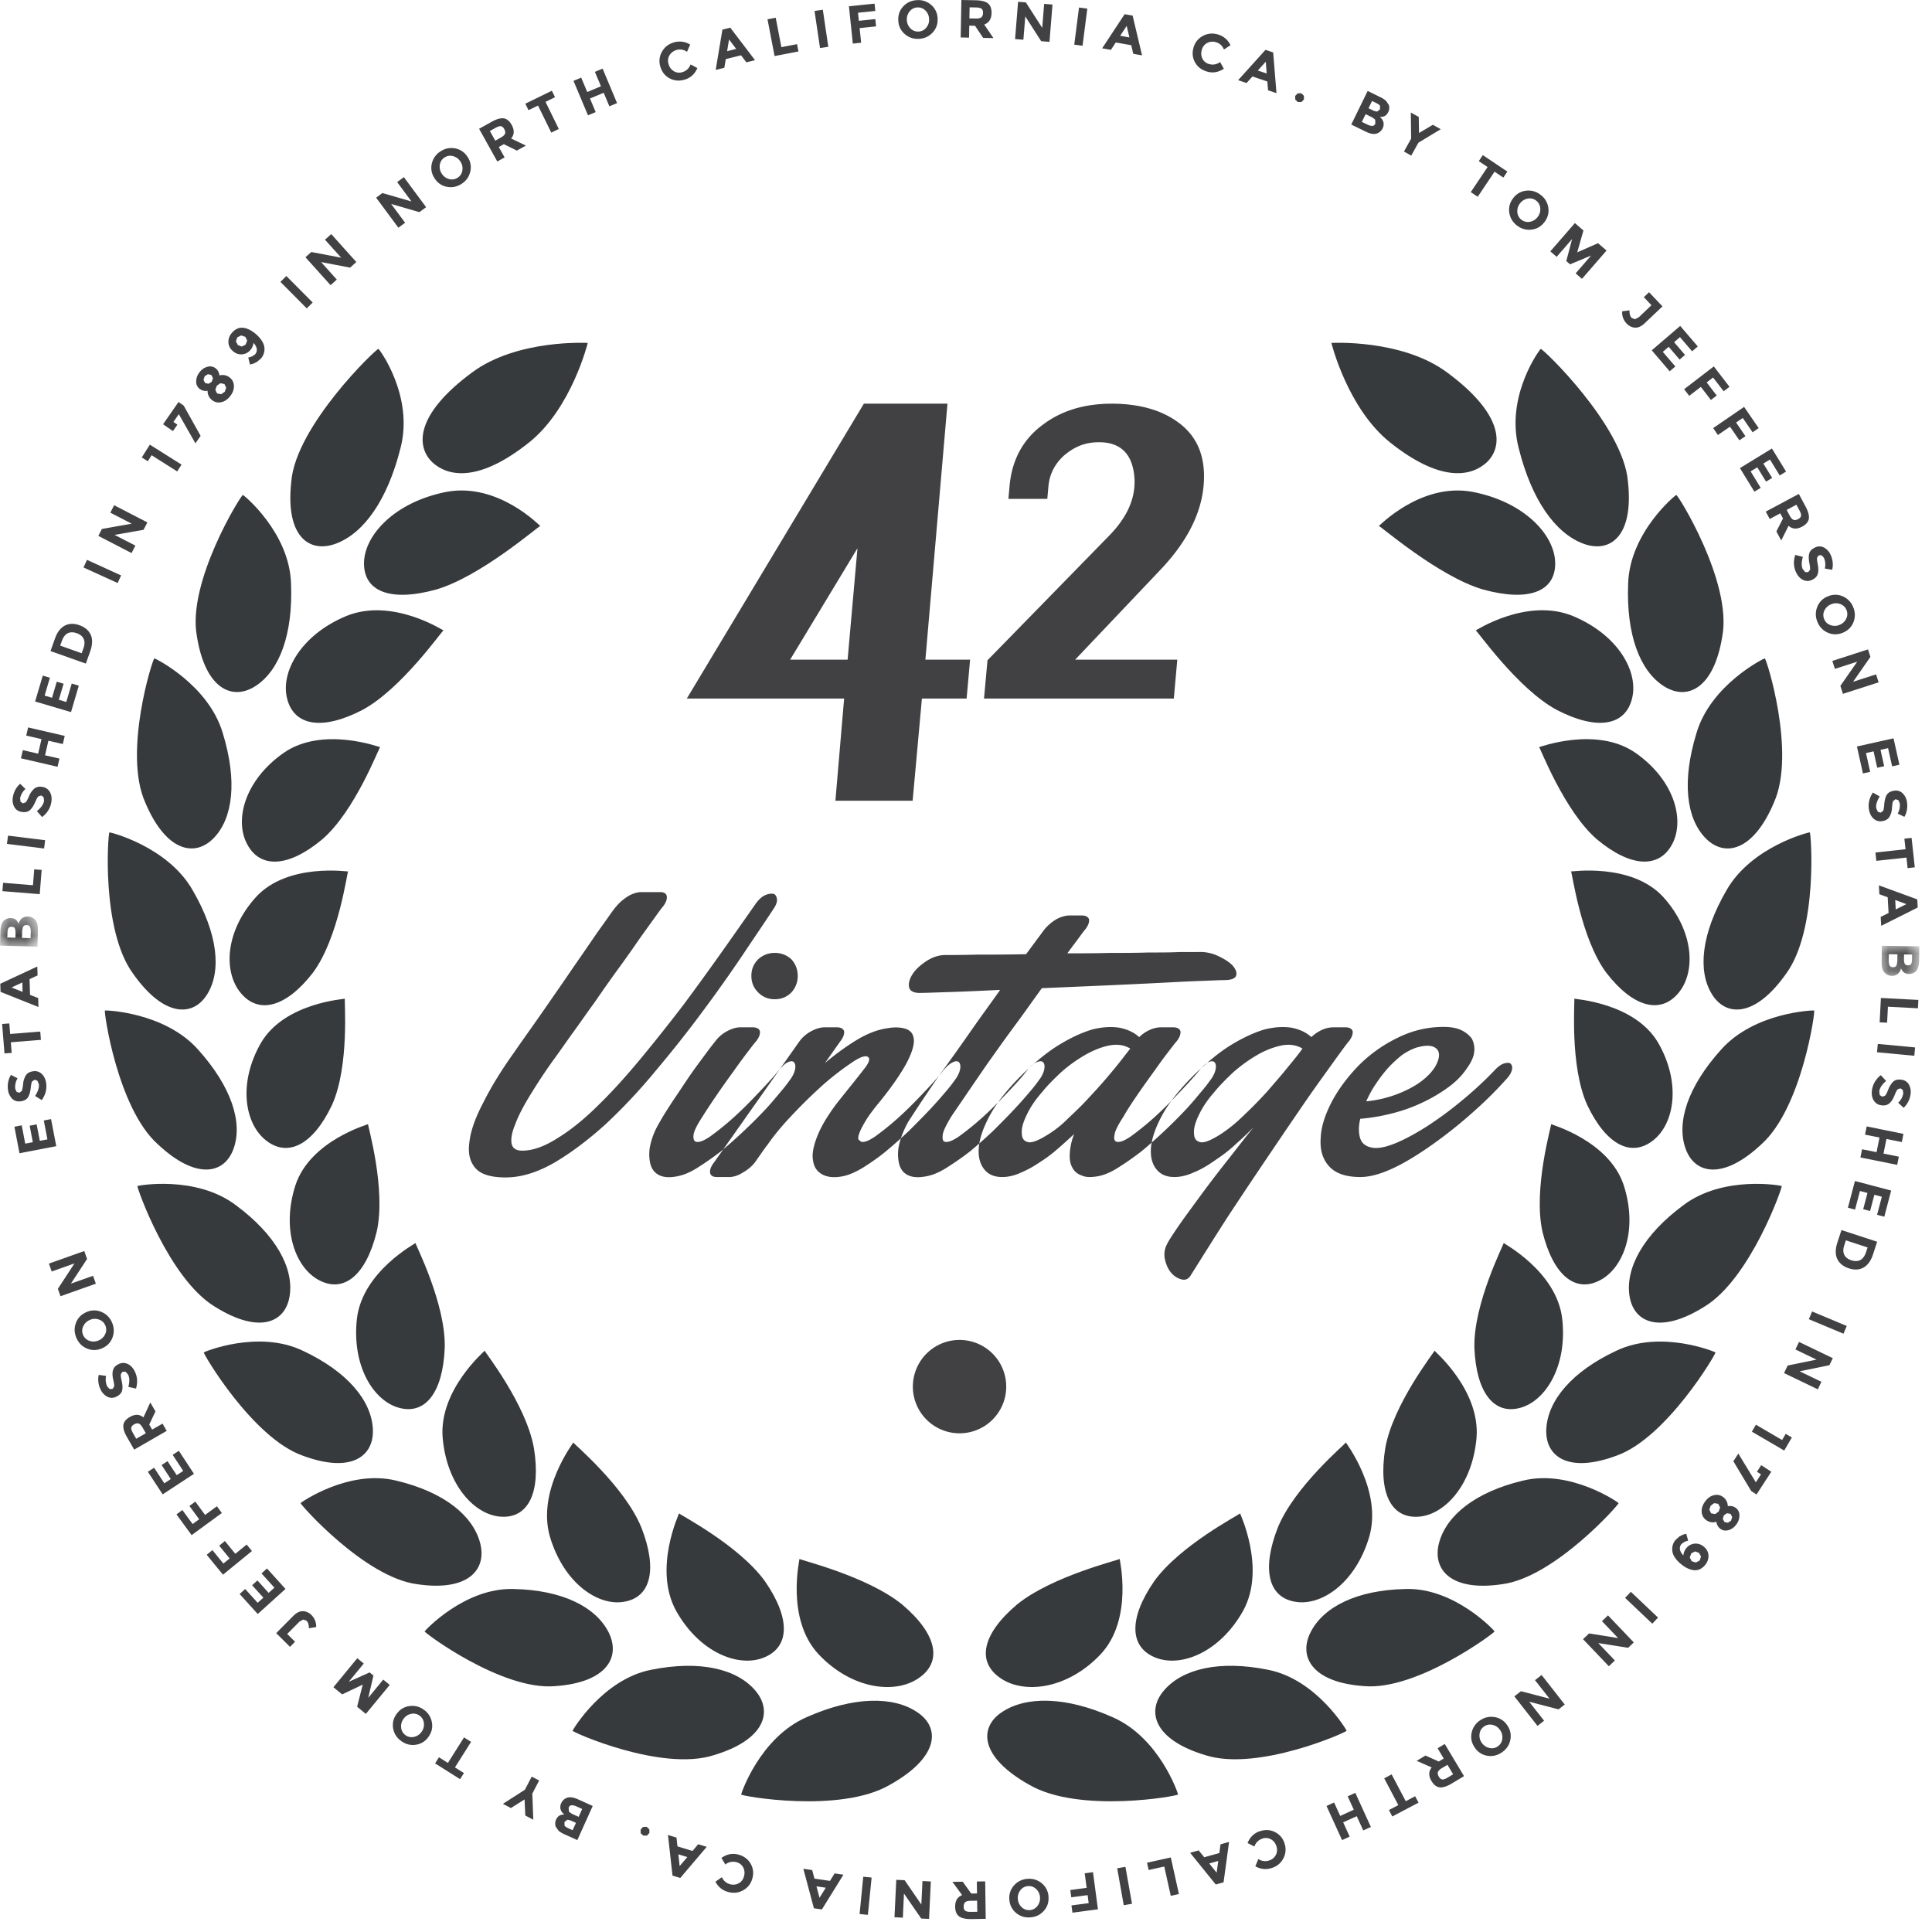 <svg xmlns="http://www.w3.org/2000/svg" xmlns:xlink="http://www.w3.org/1999/xlink" viewBox="0 0 111 111"><defs><path id="a" d="M0 .4h2.18v1.735H0z"/><path id="c" d="M.106.081h2.166v1.727H.106z"/></defs><g fill="none" fill-rule="evenodd"><path fill="#373A3C" d="M16.721 33.521c-.093-2.942-2.733-5.093-2.764-5.083-.082-.052-3.23 5.018-2.645 8.114.486 3.053 2.05 3.726 3.377 2.858 1.36-.885 2.15-2.947 2.032-5.889m-3.925 8.588c-.829-2.788-3.905-4.299-3.926-4.283-.083-.04-1.814 5.407-.527 8.277 1.193 2.833 2.852 3.162 3.932 2.052 1.106-1.14 1.374-3.27.521-6.046m10.216-16.37c.778-2.993-1.229-5.697-1.268-5.692-.086-.063-4.759 4.417-5.009 7.63-.349 3.147 1.031 4.137 2.58 3.552 1.598-.608 2.947-2.504 3.697-5.49m2.54 51.708c.072-2.548-1.71-5.992-1.68-6.03.023.012-3.04 1.624-3.365 4.335-.308 2.724.953 4.737 2.42 5.132 1.494.41 2.518-.856 2.624-3.437m-7.184-3.877c1.398.714 2.657-.3 3.271-2.782.566-2.46-.527-6.173-.492-6.202.02.015-3.317.936-4.169 3.501-.834 2.58.017 4.796 1.39 5.483m-6.658 4.131c-.074.014 2.785 4.902 5.672 5.927 2.813 1.051 4.13.037 4.04-1.542-.087-1.613-1.448-3.275-4.025-4.483-2.572-1.227-5.685.072-5.687.098m5.562 8.656c-.067.03 3.67 4.266 6.686 4.66 2.95.442 4.03-.84 3.628-2.369-.416-1.574-2.068-2.925-4.814-3.58-2.736-.674-5.5 1.264-5.5 1.29M30.675 83.2c-.442-2.527-2.85-5.557-2.829-5.598.024.006-2.633 2.238-2.415 4.991.233 2.748 1.863 4.473 3.375 4.547 1.54.086 2.283-1.374 1.87-3.94M30.41 25.41c2.438-1.957 3.358-5.707 3.358-5.707s-4.038-.235-6.639 1.69c-3.295 2.432-3.215 4.255-2.312 5.144.968.918 2.78 1.124 5.593-1.127m2.487 74.026c-.059.064 5.108 2.37 8.108 1.406 2.946-.88 3.425-2.513 2.383-3.723-1.064-1.239-3.179-1.747-5.974-1.185-2.793.544-4.525 3.48-4.517 3.502m-8.5-5.707c-.063.044 4.44 3.414 7.494 3.145 2.996-.206 3.79-1.692 3.068-3.108-.74-1.444-2.646-2.415-5.455-2.473-2.814-.083-5.112 2.411-5.108 2.436m18.186 9.37c-.057.08 5.67 1.116 8.538-.552 2.82-1.573 2.934-3.273 1.58-4.175-1.382-.932-3.663-.913-6.357.286-2.698 1.174-3.774 4.422-3.76 4.44M11.066 51.142c-1.434-2.517-4.758-3.34-4.777-3.319-.082-.03-.502 5.595 1.361 8.124 1.772 2.511 3.447 2.485 4.254 1.178.83-1.332.622-3.47-.838-5.983M36.853 87.77c-.967-2.382-3.93-4.849-3.917-4.894.027 0-2.112 2.758-1.34 5.417.792 2.653 2.746 3.993 4.25 3.735 1.535-.246 1.951-1.834 1.007-4.258m-11.8-53.898c2.558-.74 5.91-3.665 5.99-3.652 0 .027-2.404-2.518-5.392-1.96-2.977.58-4.722 2.49-4.738 4.087-.015 1.627 1.5 2.252 4.14 1.525M7.898 68.141c-.074 0 1.8 5.34 4.453 6.936 2.572 1.608 4.072.9 4.295-.65.228-1.582-.789-3.48-3.107-5.194-2.304-1.73-5.632-1.117-5.64-1.093m-1.87-10.083c-.079-.017.703 5.57 3.016 7.664 2.232 2.105 3.854 1.731 4.374.277.535-1.494-.104-3.546-2.042-5.7-1.93-2.162-5.339-2.264-5.348-2.24M52.773 96.42c1.394-.942 1.07-2.536-.946-4.24-2.03-1.644-5.897-2.558-5.895-2.615.024-.013-.805 3.425 1.086 5.465 1.905 2.031 4.4 2.32 5.755 1.39M14.994 59.916c-1.336 2.322-.93 4.654.291 5.606 1.246.984 2.69.268 3.78-2.017 1.038-2.262.7-6.103.75-6.127.017.022-3.468.22-4.82 2.538m-1.15-2.85c1.021 1.215 2.591.816 4.131-1.178 1.482-1.984 1.97-5.805 2.024-5.82.016.022-3.462-.517-5.285 1.461-1.809 1.993-1.884 4.346-.87 5.536m6.98-16.278c2.25-1.208 4.585-4.574 4.656-4.566.005.018-2.947-1.915-5.592-.826-2.634 1.101-3.787 3.246-3.39 4.756.397 1.55 2.011 1.838 4.326.636m1.017 2.14c.01.022-3.288-1.238-5.544.328-2.248 1.575-2.84 3.87-2.099 5.244.742 1.41 2.366 1.351 4.316-.277 1.892-1.627 3.263-5.292 3.327-5.296M43.95 90.85c-1.496-2.086-4.946-3.85-4.936-3.903.02-.004-1.503 3.17-.173 5.593 1.35 2.418 3.598 3.28 5.048 2.692 1.484-.598 1.547-2.235.061-4.382M95.573 39.41c1.329.868 2.89.195 3.379-2.857.583-3.097-2.565-8.166-2.644-8.115-.032-.01-2.671 2.14-2.765 5.083-.118 2.943.67 5.004 2.03 5.889m2.416 8.745c1.08 1.11 2.738.78 3.932-2.052 1.282-2.87-.448-8.318-.53-8.277-.02-.016-3.093 1.495-3.92 4.283-.852 2.776-.59 4.906.518 6.046m-7.04-16.926c1.548.585 2.928-.405 2.582-3.552-.251-3.212-4.928-7.693-5.011-7.63-.038-.005-2.047 2.699-1.268 5.69.744 2.988 2.099 4.884 3.697 5.492m-3.607 49.656c1.46-.396 2.725-2.41 2.41-5.132-.32-2.712-3.383-4.323-3.361-4.337.03.039-1.752 3.483-1.682 6.03.108 2.582 1.134 3.849 2.633 3.439m5.945-12.797c-.851-2.566-4.191-3.487-4.17-3.501.038.028-1.055 3.74-.492 6.2.613 2.482 1.876 3.497 3.27 2.783 1.374-.686 2.227-2.904 1.392-5.482m-.42 9.515c-2.58 1.208-3.937 2.87-4.026 4.484-.09 1.578 1.23 2.593 4.044 1.542 2.883-1.026 5.745-5.913 5.675-5.928-.006-.025-3.124-1.324-5.693-.098m-5.374 7.464c-2.744.656-4.395 2.007-4.816 3.58-.402 1.53.68 2.812 3.63 2.37 3.018-.394 6.755-4.63 6.687-4.66 0-.025-2.762-1.963-5.501-1.29m-6.03 2.074c1.506-.074 3.135-1.798 3.37-4.546.213-2.753-2.437-4.986-2.415-4.992.019.04-2.388 3.072-2.83 5.598-.411 2.566.33 4.026 1.875 3.94m3.983-60.605c.902-.89.984-2.712-2.313-5.144-2.6-1.924-6.64-1.69-6.64-1.69s.919 3.75 3.36 5.707c2.812 2.25 4.622 2.045 5.593 1.127M72.848 95.933c-2.793-.562-4.91-.053-5.971 1.185-1.043 1.21-.568 2.843 2.382 3.724 2.999.963 8.168-1.343 8.108-1.407.008-.023-1.724-2.958-4.52-3.502m7.914-4.64c-2.811.057-4.718 1.028-5.457 2.472-.727 1.416.077 2.903 3.072 3.108 3.047.269 7.55-3.101 7.492-3.145.007-.025-2.292-2.52-5.107-2.435m-16.843 7.364c-2.69-1.2-4.973-1.218-6.36-.286-1.351.902-1.234 2.602 1.585 4.176 2.869 1.668 8.594.632 8.54.55.014-.018-1.06-3.266-3.765-4.44m34.44-41.532c.81 1.307 2.486 1.333 4.256-1.178 1.86-2.528 1.438-8.153 1.363-8.124-.022-.02-3.344.803-4.78 3.319-1.46 2.513-1.668 4.652-.838 5.983m-23.94 34.902c1.508.258 3.464-1.082 4.249-3.735.77-2.658-1.364-5.417-1.342-5.417.016.046-2.945 2.513-3.914 4.894-.945 2.424-.53 4.012 1.008 4.258m14.93-59.68c-.015-1.598-1.756-3.508-4.74-4.087-2.982-.56-5.391 1.986-5.391 1.96.084-.014 3.438 2.91 5.99 3.65 2.649.728 4.16.103 4.142-1.523m7.376 36.886c-2.32 1.713-3.337 3.613-3.111 5.195.223 1.549 1.727 2.257 4.3.649 2.655-1.596 4.525-6.937 4.448-6.937-.007-.024-3.334-.636-5.637 1.093m2.16-8.934c-1.942 2.153-2.58 4.206-2.043 5.699.519 1.454 2.147 1.828 4.376-.276 2.314-2.095 3.092-7.682 3.008-7.665-.002-.023-3.413.08-5.34 2.242M63.248 95.03c1.89-2.04 1.059-5.477 1.084-5.465 0 .057-3.865.97-5.897 2.615-2.017 1.705-2.34 3.298-.947 4.24 1.356.929 3.852.64 5.76-1.39m27.198-37.652c.05.023-.286 3.864.755 6.127 1.089 2.284 2.533 3 3.774 2.016 1.222-.952 1.628-3.284.295-5.606-1.351-2.32-4.84-2.516-4.824-2.537m5.106-5.85c-1.828-1.977-5.297-1.438-5.291-1.461.06.015.546 3.836 2.026 5.82 1.54 1.995 3.11 2.393 4.135 1.177 1.01-1.19.935-3.543-.87-5.536m-1.79-11.378c.399-1.51-.75-3.655-3.39-4.756-2.644-1.09-5.596.844-5.586.827.074-.008 2.406 3.357 4.654 4.565 2.316 1.202 3.929.913 4.323-.636m-2.015 8.072c1.949 1.627 3.578 1.685 4.326.276.73-1.374.142-3.67-2.108-5.243-2.256-1.567-5.553-.307-5.54-.33.056.005 1.437 3.67 3.322 5.297M66.38 95.232c1.446.588 3.693-.274 5.045-2.692 1.33-2.424-.198-5.597-.177-5.593.012.052-3.442 1.817-4.938 3.903-1.481 2.147-1.417 3.785.07 4.382"/><path fill="#414042" d="M38.31 51.498c-.025-.171-.172-.244-.392-.244h-1.075c-.22 0-.464.073-.733.22-.269.17-.513.366-.708.61-.073.074-.22.269-.44.587-.22.317-.513.709-.83 1.173-.318.464-.685 1.002-1.076 1.563-.39.563-.782 1.149-1.197 1.736-.415.61-.83 1.197-1.222 1.758-.415.587-.782 1.1-1.099 1.564-.733 1.026-1.32 1.979-1.759 2.859-.465.879-.734 1.637-.807 2.273-.098.659.024 1.148.342 1.514.318.366.904.537 1.735.537.904 0 1.832-.293 2.81-.854.953-.563 1.93-1.295 2.931-2.2a32.187 32.187 0 002.884-3.078 68.76 68.76 0 002.688-3.396 85.926 85.926 0 002.321-3.274c.684-1.027 1.271-1.882 1.734-2.59.171-.244.245-.441.22-.612-.024-.146-.073-.244-.195-.292a.833.833 0 00-.464.073c-.195.073-.366.244-.538.464-.562.806-1.197 1.71-1.905 2.713a164.288 164.288 0 01-2.248 3.102 104.573 104.573 0 01-2.444 3.079c-.83 1.002-1.637 1.905-2.443 2.688-.807.806-1.588 1.44-2.346 1.905-.757.489-1.44.733-2.052.733-.367 0-.562-.146-.61-.415-.05-.27.023-.66.22-1.124.17-.465.464-1.026.854-1.662.391-.635.831-1.32 1.344-2.027.27-.367.61-.856 1.026-1.442.415-.562.83-1.172 1.295-1.808.44-.635.88-1.271 1.344-1.905.464-.636.88-1.222 1.246-1.76.366-.513.685-.953.93-1.295.243-.342.39-.537.438-.586.171-.221.244-.416.22-.587m5.35 7.745c-.049-.146-.197-.22-.416-.22h-.708c-.22 0-.49.074-.758.22a2.007 2.007 0 00-.684.587 18.91 18.91 0 00-.562.733c-.269.367-.586.782-.905 1.247-.317.463-.634.952-.952 1.417-.318.488-.587.903-.758 1.22-.268.44-.439.856-.537 1.272a2.408 2.408 0 00-.025 1.099c.074.318.221.537.49.684.268.146.634.17 1.1.073.365-.073.756-.244 1.172-.513a16.85 16.85 0 001.32-.928 28.89 28.89 0 001.318-1.173c.44-.415.856-.831 1.222-1.222.366-.39.66-.758.93-1.075.267-.317.438-.562.56-.732.122-.197.196-.368.22-.538.024-.171 0-.293-.073-.367-.074-.073-.196-.073-.342 0-.17.074-.342.244-.563.513-.34.416-.756.855-1.22 1.344-.465.489-.929.953-1.394 1.368-.464.416-.903.758-1.27 1.026-.39.27-.66.367-.83.319-.123-.025-.172-.172-.148-.392.025-.22.196-.561.514-1.051.244-.39.537-.83.855-1.295.318-.464.635-.903.952-1.343.294-.415.563-.782.807-1.1.244-.317.391-.513.464-.586.172-.22.245-.415.221-.587m1.807-4.13a1.369 1.369 0 00-.953-.365 1.37 1.37 0 00-.952.366c-.27.269-.392.587-.392.953 0 .367.122.684.392.953.27.269.586.39.952.39.367 0 .685-.121.953-.39a1.37 1.37 0 00.366-.953c0-.366-.122-.684-.366-.953m3.786 4.618c-.61.367-1.246.83-1.856 1.344l.88-1.246c.17-.22.243-.415.22-.587-.05-.146-.197-.22-.416-.22h-.708c-.22 0-.49.074-.758.22a2.02 2.02 0 00-.685.587l-4.91 6.964c-.172.22-.245.415-.22.586.024.17.17.244.391.244h.708c.22 0 .49-.073.758-.244.268-.147.512-.342.708-.586L44 65.89l.098-.122c.391-.563.88-1.15 1.49-1.785a28.853 28.853 0 011.76-1.71 16.295 16.295 0 011.588-1.221c.464-.318.757-.415.904-.342.171.073.122.317-.196.708-.317.416-.83 1.05-1.515 1.906-.56.733-.953 1.393-1.173 1.954-.219.563-.317 1.027-.244 1.393.05.367.22.636.537.806.32.17.71.196 1.198.098.342-.073.733-.244 1.173-.513.416-.268.855-.562 1.294-.928.441-.366.88-.758 1.32-1.173.416-.415.831-.831 1.197-1.222.367-.39.685-.758.953-1.075.27-.317.441-.562.563-.732.122-.197.195-.368.22-.538.024-.171 0-.293-.074-.367-.073-.073-.195-.073-.342 0-.17.074-.367.244-.587.513-.317.416-.733.855-1.197 1.344-.464.489-.928.953-1.392 1.368-.464.416-.905.758-1.27 1.026-.39.27-.66.367-.832.319l-.146-.123c-.025-.074-.025-.196.048-.367.05-.171.171-.39.342-.683.172-.294.441-.66.807-1.1.733-.904 1.246-1.662 1.563-2.248.294-.562.441-1.026.416-1.344-.024-.317-.17-.513-.44-.611-.269-.098-.635-.122-1.05-.05-.562.074-1.148.295-1.76.66m3.981-4.52c-.366.245-.635.49-.806.759-.172.268-.245.537-.196.757.05.22.294.342.71.318.267 0 .806-.025 1.636-.05.806-.023 1.784-.072 2.883-.121-.513.732-1.075 1.49-1.637 2.296-.562.807-1.1 1.564-1.613 2.272-.512.709-.928 1.344-1.295 1.882-.366.562-.61.928-.733 1.124-.244.44-.415.855-.513 1.27a2.42 2.42 0 00-.024 1.1c.073.318.22.537.488.684.27.146.636.17 1.124.073.367-.073.758-.244 1.173-.513.416-.268.856-.562 1.32-.928.44-.366.88-.758 1.32-1.173.415-.415.83-.831 1.196-1.222.367-.39.685-.758.953-1.075.27-.317.44-.562.563-.732.122-.197.195-.368.22-.538.024-.171 0-.293-.074-.367-.073-.073-.195-.073-.367 0-.17.074-.366.244-.586.513-.317.416-.733.855-1.197 1.344-.464.489-.929.953-1.393 1.368a16.7 16.7 0 01-1.27 1.026c-.392.27-.66.367-.83.319-.123-.025-.148-.172-.123-.392.024-.22.195-.561.488-1.051.147-.22.416-.61.782-1.148.366-.537.782-1.148 1.271-1.857.488-.684 1.002-1.417 1.563-2.174.563-.757 1.075-1.491 1.59-2.2l3.394-.146c1.124-.05 2.175-.098 3.153-.147.953-.048 1.807-.097 2.516-.122.71-.024 1.173-.05 1.417-.05.415 0 .636-.096.685-.267.05-.171-.024-.366-.22-.587-.196-.195-.465-.366-.83-.537a2.403 2.403 0 00-1.174-.22h-1.075c-.513.025-1.1.025-1.759.025-.684.024-1.418.024-2.223.024-.807.024-1.614.024-2.419.024.268-.366.512-.684.708-.953.172-.244.294-.39.318-.415.171-.22.244-.416.22-.587-.049-.146-.196-.22-.416-.22h-.708c-.22 0-.488.074-.758.22a2.717 2.717 0 00-.684.587l-1.05 1.417c-1.05.025-1.98.025-2.81.025-.83.024-1.442.024-1.833.024-.366 0-.732.122-1.075.342m3.664 8.82c-.39.709-.61 1.344-.659 1.858-.049.537.05.953.293 1.27.244.317.587.464 1.05.464.318 0 .685-.073 1.051-.244a5.911 5.911 0 001.075-.586 7.947 7.947 0 001.051-.782c.342-.293.66-.587.952-.856a3.652 3.652 0 00-.244 1.05c-.024.318 0 .612.122.832a.89.89 0 00.538.488c.245.122.562.122.977.049.367-.073.758-.244 1.173-.513a16.67 16.67 0 001.32-.928c.44-.366.88-.758 1.32-1.173.44-.415.854-.831 1.221-1.222.366-.39.66-.758.928-1.075.27-.317.44-.562.562-.732.122-.197.196-.368.22-.538.024-.171 0-.293-.073-.367-.073-.073-.195-.073-.342 0-.17.074-.343.244-.562.513-.342.416-.757.855-1.222 1.344-.464.489-.929.953-1.393 1.368-.464.416-.904.758-1.27 1.026-.39.27-.659.367-.83.319-.123-.025-.172-.172-.123-.392.024-.22.195-.561.513-1.051.22-.39.513-.83.83-1.295.32-.464.636-.903.954-1.343.292-.415.562-.782.806-1.1.244-.317.391-.513.464-.586.171-.22.244-.415.22-.587-.049-.146-.196-.22-.415-.22h-.709c-.196 0-.415.049-.635.147-.22.098-.439.245-.61.416-.294-.27-.66-.441-1.124-.538-.465-.073-.978-.05-1.565.097-.586.172-1.222.465-1.905.88-.685.415-1.393 1.002-2.15 1.735-.807.806-1.418 1.564-1.809 2.272m4.057-2.42a8.474 8.474 0 011.343-.975c.464-.27.93-.465 1.393-.563.464-.097.88-.05 1.246.17l-.269.344a27.71 27.71 0 01-.879 1.098c-.367.44-.758.88-1.173 1.32-.415.465-.856.88-1.27 1.27a6.04 6.04 0 01-1.174.929c-.512.318-.88.465-1.099.416-.244-.05-.367-.221-.367-.514-.024-.268.074-.634.293-1.075.196-.415.49-.854.88-1.295.293-.366.66-.732 1.076-1.124m5.837 2.419c-.39.709-.61 1.344-.66 1.858-.049.537.05.953.293 1.27.244.317.587.464 1.051.464.366 0 .758-.098 1.173-.293.415-.171.807-.415 1.222-.71a8.515 8.515 0 001.172-.927c.367-.318.685-.635.978-.928-.538.659-1.075 1.368-1.638 2.077a66.74 66.74 0 00-1.539 2.027c-.464.636-.88 1.197-1.197 1.662-.317.464-.537.806-.61.977a1.236 1.236 0 00-.098.88c.073.317.195.562.366.757.171.196.391.318.61.367.221.048.392-.05.514-.27.708-1.123 1.393-2.223 2.102-3.322a322.8 322.8 0 012.051-3.078c.661-.978 1.271-1.882 1.858-2.738a87.62 87.62 0 011.515-2.173c.44-.612.806-1.124 1.075-1.492.268-.366.415-.561.464-.61.17-.22.244-.415.22-.587-.05-.146-.196-.22-.416-.22h-.709a1.58 1.58 0 00-.634.147c-.22.098-.44.245-.612.416-.293-.27-.659-.441-1.123-.538-.465-.073-.977-.05-1.564.097-.586.172-1.222.465-1.906.88-.684.415-1.392 1.002-2.15 1.735-.807.806-1.417 1.564-1.808 2.272m4.056-2.42c.415-.365.88-.707 1.344-.975a4.75 4.75 0 011.392-.563c.464-.097.88-.05 1.247.17-.17.245-.44.588-.807 1.027-.366.464-.78.929-1.222 1.442-.464.514-.928.977-1.417 1.44a8.381 8.381 0 01-1.319 1.052c-.513.318-.88.465-1.1.416-.244-.05-.366-.221-.366-.514-.024-.268.073-.634.293-1.075.195-.415.49-.854.88-1.295.293-.366.66-.732 1.075-1.124M84.7 60.416a1.288 1.288 0 00-.147-.757 1.632 1.632 0 00-.635-.49c-.268-.121-.61-.17-.977-.17-.953 0-1.832.22-2.663.636a8.167 8.167 0 00-2.224 1.588c-.635.66-1.148 1.343-1.539 2.077-.392.757-.61 1.44-.636 2.076-.048.66.098 1.197.465 1.613.366.415.952.635 1.808.635.587 0 1.246-.195 2.004-.562.757-.367 1.514-.855 2.297-1.417a26.353 26.353 0 002.271-1.833 22.659 22.659 0 001.882-1.88c.146-.172.244-.343.268-.514a.337.337 0 00-.097-.317c-.073-.05-.196-.05-.366 0-.17.048-.367.195-.587.439a21.195 21.195 0 01-1.857 1.71 20.405 20.405 0 01-2.028 1.49c-.659.416-1.295.759-1.857.979-.562.219-1.026.293-1.343.195-.319-.073-.538-.27-.612-.587-.073-.293-.073-.635.025-1.05.66-.05 1.32-.172 1.955-.342a9.343 9.343 0 001.76-.66 8.98 8.98 0 001.44-.88c.416-.317.733-.66.978-1.026.244-.342.39-.66.415-.953m-2.395-.293c.221.073.343.22.367.415.025.196-.049.44-.195.709-.172.293-.416.563-.758.83-.342.27-.782.514-1.319.734a6.792 6.792 0 01-1.906.464c.147-.318.318-.66.538-.977a8.29 8.29 0 01.708-.93 7.34 7.34 0 01.782-.731 3.35 3.35 0 01.831-.441c.415-.122.732-.146.952-.073M53.167 37.901l1.268-14.708h-4.803L39.459 40.135h9.039l-.501 5.87h4.437l.533-5.87h2.568l.2-2.234h-2.568zm-4.47 0h-3.301l3.869-6.403-.567 6.403zm18.845-13.74c-.935-.635-2.168-.968-3.67-.968-1.566 0-2.867.4-3.901 1.167-1.168.834-1.835 2.034-1.968 3.568l-.067.735h2.235l.066-.735c.067-.7.367-1.266.867-1.733.5-.434 1.035-.7 1.668-.768 1.368-.133 2.168.434 2.369 1.702.199 1.267-.268 2.467-1.402 3.634l-7.004 7.171-.2 2.201H67.44l.2-2.234h-5.87l4.937-5.203c1.634-1.734 2.468-3.502 2.468-5.336 0-1.4-.533-2.468-1.634-3.202zM1.12 66.258l2.113-.406-.3-1.556-.416.08.208 1.085-.438.084-.182-.946-.401.078.182.945-.436.084-.202-1.052-.42.082zM.876 62.554a.955.955 0 01.134-.602l-.38-.194c-.074.118-.128.25-.158.4a1.31 1.31 0 00-.016.436.88.88 0 00.236.523c.13.13.295.183.496.157.206-.029.344-.107.423-.235.079-.126.134-.319.16-.574.018-.16.04-.272.07-.329l.142-.1.163.053.085.2c.026.197-.045.422-.216.678l.384.238c.214-.304.299-.624.254-.962-.031-.236-.117-.416-.256-.544a.574.574 0 00-.492-.151c-.191.026-.328.1-.413.225a1.113 1.113 0 00-.163.5c-.022.211-.048.344-.077.404l-.138.106-.16-.05-.078-.178zM.535 58.799l-.413.033.136 1.693.414-.034-.05-.607 1.729-.14-.038-.477-1.73.139zM2.143 55.53l-2.126.99.014.466 2.178.869-.014-.512-.47-.186-.026-.902.46-.214-.016-.511zm-.86.918l.014.539-.633-.254.618-.285z"/><g transform="translate(0 52.257)"><mask id="b" fill="#fff"><use xlink:href="#a"/></mask><path fill="#414042" d="M1.997.565A.578.578 0 001.604.4a.517.517 0 00-.345.106.587.587 0 00-.188.316L1.036.744.986.666C.906.555.785.497.615.492a.566.566 0 00-.38.134.539.539 0 00-.148.233 1.252 1.252 0 00-.063.377L0 2.074l2.153.061.027-.942c.008-.296-.054-.504-.183-.628zM.42 1.605l.006-.231c.004-.142.022-.243.054-.3C.515 1.016.577.987.67.99c.097.003.16.035.186.1a.818.818 0 01.035.3l-.006.228-.465-.013zm.844.023l.007-.283a.983.983 0 01.056-.349c.036-.07.102-.105.2-.103.102.003.166.039.198.108a.73.73 0 01.043.312l-.01.33-.494-.015z" mask="url(#b)"/></g><path fill="#414042" d="M2.394 49.98l-.427-.034-.073.913-1.717-.139-.038.48 2.143.172zM2.534 48.749l.059-.476L.46 48.01l-.06.475zM1.156 45.866a.947.947 0 01.308-.535l-.305-.299c-.107.091-.197.2-.271.334a1.324 1.324 0 00-.145.413.87.87 0 00.07.568.556.556 0 00.427.299c.203.035.359.002.474-.096.113-.097.223-.265.323-.501.066-.148.12-.248.166-.293l.166-.053.139.099.022.216c-.033.195-.17.39-.41.582l.298.343c.295-.227.47-.507.529-.844.04-.234.013-.432-.081-.595a.579.579 0 00-.425-.292c-.191-.033-.344-.003-.464.092a1.118 1.118 0 00-.304.429c-.084.195-.15.315-.195.363l-.163.06-.137-.096-.022-.194zM2.385 42.465l-.194.836-.878-.203-.109.469 2.102.487.11-.47-.828-.19.193-.836.828.19.11-.468-2.104-.487-.108.469zM2.018 40.303l2.062.61.448-1.52-.406-.12-.314 1.058-.428-.126.274-.922-.393-.117-.272.924-.425-.126.303-1.026-.41-.12zM3.157 36.688l-.255.718 2.03.72.247-.694c.137-.387.148-.71.032-.964-.117-.254-.333-.435-.65-.548-.316-.112-.597-.104-.843.028-.247.132-.432.377-.561.74m1.638.556l-.102.287-1.235-.439.09-.252c.082-.229.195-.382.342-.458.147-.072.32-.072.52-.002.2.072.333.181.398.33.065.15.06.328-.013.534M6.76 33.497l.198-.437-1.96-.894-.199.437zM7.568 30.088l-1.713.303-.205.398 1.908.986.22-.427-1.195-.617 1.665-.292.219-.426-1.909-.986-.219.427zM8.492 26.5l.218-.345 1.47.929.249-.39-1.82-1.147-.463.736zM10.192 24.4l-.228-.159.309-.446.954 1.676.299-.429-.972-1.737-.298-.208-.887 1.277.566.394zM11.47 22.34a.564.564 0 00.457.11.65.65 0 00.265.544.608.608 0 00.518.113c.196-.04.37-.16.518-.352.15-.193.22-.392.211-.591a.608.608 0 00-.239-.472.652.652 0 00-.593-.121.577.577 0 00-.223-.414.52.52 0 00-.459-.086.821.821 0 00-.46.318.821.821 0 00-.193.526.509.509 0 00.197.426zm1.007.267l-.105-.214.087-.234.204-.142.233.048.1.214-.085.23-.202.14-.232-.042zm-.695-.601l-.09-.18.067-.21.186-.117.196.044.094.182-.069.208-.182.116-.202-.043zM14.487 20.476l-.15.05-.073.013.099.404.192-.049.205-.1.225-.187a.831.831 0 00.207-.633.912.912 0 00-.14-.38 1.73 1.73 0 00-.342-.393c-.231-.2-.464-.322-.696-.364a.67.67 0 00-.357.036.843.843 0 00-.326.244.766.766 0 00-.208.54.68.68 0 00.254.51.688.688 0 001.008-.057.733.733 0 00.178-.408.677.677 0 01.188.338.383.383 0 01-.102.324l-.162.112zm-.6-.565l-.223-.089-.111-.215.082-.226.226-.11.237.084.103.216-.093.233-.22.107zM17.625 17.718l.34-.338-1.513-1.522-.34.337zM19.601 14.805l-1.716-.326-.335.302 1.442 1.603.358-.322-.903-1.005 1.668.319.357-.322-1.44-1.604-.36.322zM23.641 11.574l-1.67-.483-.36.266 1.278 1.727.386-.286-.802-1.081 1.624.471.385-.285-1.279-1.726-.385.286zM26.563 9.794a.581.581 0 01-.27.416.588.588 0 01-.493.077.7.7 0 01-.42-.311.708.708 0 01-.11-.511.59.59 0 01.272-.418.587.587 0 01.49-.075c.177.047.317.15.421.31a.692.692 0 01.11.512m.301-.777a1.062 1.062 0 00-.705-.49 1.107 1.107 0 00-.847.169 1.108 1.108 0 00-.503.703c-.068.297-.015.578.157.844.172.267.405.428.703.488.3.059.582.004.85-.167.266-.172.432-.41.5-.706a1.05 1.05 0 00-.155-.841M28.946 6.801c-.182-.027-.415.038-.708.202l-.712.396 1.046 1.88.419-.235-.334-.599.29-.162.75.369.517-.288-.85-.408c.189-.22.2-.48.032-.782-.121-.218-.27-.342-.45-.373m-.185 1.11l-.306.17-.31-.554.315-.176c.134-.074.239-.109.313-.101.075.008.14.064.196.162.057.103.072.192.046.266-.025.075-.111.154-.254.234M31.888 5.585l-.182-.372-1.524.745.183.373.546-.267.762 1.556.431-.211-.762-1.556zM34.527 4.956l-.788.33-.348-.826-.442.186.833 1.98.442-.186-.328-.78.788-.33.327.779.442-.185-.832-1.981-.443.186zM38.737 4.103a.654.654 0 01-.32-.405.616.616 0 01.042-.514.705.705 0 011.012-.208l.182-.413a1.132 1.132 0 00-.967-.116 1.101 1.101 0 00-.666.547 1.069 1.069 0 00-.073.86c.097.305.279.524.548.658.265.136.558.153.875.053.314-.1.549-.319.697-.654l-.39-.209a.704.704 0 01-.466.441.597.597 0 01-.474-.04M43.379 3.458L41.957 1.59l-.452.112-.386 2.316.496-.123.084-.5.877-.218.306.404.497-.123zm-1.081-.647l-.523.129.111-.672.411.543zM45.874 2.957l-.081-.42-.9.173-.326-1.691-.471.09.406 2.112zM47.113 2.76l.476-.07L47.274.56l-.476.07zM48.774.362l.224 2.143.478-.05-.088-.84.945-.099-.044-.42-.945.1-.048-.464.994-.103-.044-.42zM53.216 1.59a.592.592 0 01-.444.223.595.595 0 01-.465-.184.696.696 0 01-.205-.482.703.703 0 01.164-.497.59.59 0 01.447-.223.587.587 0 01.461.184c.13.13.197.29.206.482a.697.697 0 01-.164.497m.653-.52a1.058 1.058 0 00-.36-.78 1.108 1.108 0 00-.817-.282c-.317.014-.58.13-.79.352-.21.22-.306.49-.293.808.013.317.132.574.36.777.227.204.5.3.817.287.318-.014.58-.133.79-.355.21-.222.307-.488.293-.806M56.765.198c-.143-.116-.378-.177-.714-.183L55.235 0l-.04 2.152.48.01.013-.688.332.007.465.696.591.011-.53-.78c.276-.097.415-.316.421-.661.005-.249-.062-.433-.202-.549m-.719.867l-.35-.006.011-.637.361.006c.154.003.261.027.322.071.061.045.09.125.088.239-.002.117-.034.202-.094.254-.059.051-.174.077-.338.073M59.88 1.602L58.94.138l-.447-.036-.174 2.143.478.038.109-1.342.913 1.425.477.038.173-2.143-.479-.038zM61.72 2.565l.476.062.274-2.132-.477-.062zM65.614 3.18L65.073.896l-.46-.08-1.291 1.96.504.088.278-.424.89.158.116.493.504.09zm-.726-1.03l-.531-.094.376-.569.155.663zM69.093 3.39a.66.66 0 01-.047-.514.615.615 0 01.313-.408.655.655 0 01.491-.047c.217.06.375.202.471.423l.376-.247a1.134 1.134 0 00-.747-.623 1.1 1.1 0 00-.855.097 1.065 1.065 0 00-.527.68c-.085.31-.05.592.101.85.15.258.385.431.705.518.318.088.632.031.94-.168l-.214-.387a.706.706 0 01-.63.117.607.607 0 01-.377-.29M73.338 5.352l-.19-2.34-.441-.148-1.572 1.742.483.164.34-.377.856.29.04.505.484.164zm-.561-1.128l-.511-.173.457-.506.053.68zM74.564 5.863l.21-.003.142-.148v-.209l-.153-.143-.205.001-.146.15.005.207zM79.124 7.663a.578.578 0 00.312-.29.513.513 0 00.045-.356.577.577 0 00-.21-.301h.086l.092-.012c.134-.027.237-.113.312-.266a.566.566 0 00.035-.4l-.151-.23a1.21 1.21 0 00-.316-.213l-.751-.37-.944 1.93.844.414c.265.13.48.159.646.094zm-.294-1.861l.207.1c.127.064.212.12.25.175l-.002.207-.168.127a.802.802 0 01-.287-.093l-.204-.1.204-.416zm-.37.757l.254.124a.97.97 0 01.295.195l.01.223c-.045.09-.104.135-.18.135a.72.72 0 01-.301-.09l-.296-.143.218-.444zM81.494 8.197l1.283-.774-.454-.253-.795.472-.016-.924-.455-.252.018 1.498-.413.742.419.233zM86.373 10.203l.23-.345-1.41-.946-.231.345.506.34-.967 1.44.399.269.967-1.443zM87.902 12.741a.591.591 0 01-.483-.111.591.591 0 01-.242-.438.7.7 0 01.149-.502.703.703 0 01.443-.278.588.588 0 01.486.113.589.589 0 01.238.436.7.7 0 01-.149.502.688.688 0 01-.442.278m.833.017c.191-.253.266-.53.22-.83a1.113 1.113 0 00-.449-.739 1.113 1.113 0 00-.833-.232 1.062 1.062 0 00-.74.436 1.061 1.061 0 00-.218.828c.046.301.195.549.448.741.253.191.531.267.834.23.302-.038.547-.181.738-.434M90.527 15.705l.363.315 1.411-1.625-.488-.423-1.196.526.357-1.256-.49-.426-1.412 1.625.363.315.888-1.023L89.989 15l.216.187 1.211-.505zM94.882 17.536l-.733.696-.219.11-.18-.073c-.097-.102-.139-.25-.127-.44l-.423.058a.916.916 0 00.25.697c.142.15.308.23.491.24.183.009.368-.077.554-.254l1.02-.967-.772-.814-.299.284.438.463zM96.534 18.726l-1.635 1.401 1.032 1.205.323-.277-.72-.839.34-.29.627.732.31-.267-.627-.732.337-.289.698.814.325-.279zM98.465 21.052l-1.706 1.31.293.38.668-.514.578.752.334-.256-.578-.752.368-.283.608.791.335-.256zM100.204 23.377l-1.776 1.219.27.396.697-.477.538.782.348-.238-.537-.784.384-.262.564.823.349-.24zM101.803 25.768l-1.838 1.127.831 1.353.362-.22-.579-.946.382-.233.505.822.35-.214-.505-.823.38-.232.56.915.364-.224zM103.922 29.811c.032-.182-.03-.417-.188-.713l-.385-.72-1.9 1.016.228.423.604-.323.158.293-.38.745.278.521.422-.844c.22.194.478.21.782.046.22-.117.347-.265.382-.444m-1.109-.204l-.165-.31.561-.3.17.318c.074.136.106.24.097.315-.01.075-.067.14-.166.194-.104.054-.195.068-.268.042-.074-.028-.152-.115-.229-.259M104.79 32.05a.95.95 0 01.052.614l.42.073c.035-.135.048-.277.032-.428a1.356 1.356 0 00-.114-.422.883.883 0 00-.381-.427.556.556 0 00-.52-.003c-.187.087-.297.202-.334.348-.038.143-.033.345.019.595.029.159.04.272.029.335l-.105.137-.171-.002-.141-.166c-.083-.177-.081-.416.006-.71l-.438-.112c-.114.355-.1.684.043.993.1.215.236.362.406.443.169.08.339.08.514-.002.175-.081.284-.193.328-.338.044-.146.044-.32.007-.526-.042-.207-.057-.342-.047-.408l.1-.141h.167l.129.147zM105.158 35.91a.587.587 0 01-.355-.345.59.59 0 01.02-.498.691.691 0 01.388-.351.697.697 0 01.523-.01.59.59 0 01.357.35.588.588 0 01-.023.495.698.698 0 01-.387.352.692.692 0 01-.523.008m.703.447c.295-.117.502-.314.618-.595a1.11 1.11 0 00-.001-.865 1.103 1.103 0 00-.59-.63 1.055 1.055 0 00-.858-.01 1.045 1.045 0 00-.615.594 1.11 1.11 0 00-.002.865c.116.295.315.504.593.629.278.125.56.128.855.012M106.466 39.17l.996-1.431-.138-.428-2.05.66.147.457 1.285-.413-.97 1.39.146.458 2.052-.66-.148-.458zM108.79 42.42l-2.103.468.345 1.549.415-.092-.24-1.08.436-.097.21.94.399-.087-.21-.942.434-.096.233 1.046.418-.092zM109.145 46.141a.95.95 0 01-.117.604l.386.184c.07-.12.12-.253.145-.404.025-.15.027-.294.004-.437a.872.872 0 00-.252-.513.556.556 0 00-.5-.144c-.203.033-.34.115-.415.246-.075.127-.125.322-.143.577-.014.161-.033.274-.06.331l-.14.104-.164-.048-.09-.197c-.033-.195.033-.423.197-.684l-.393-.225c-.205.31-.28.631-.226.968.04.234.13.412.272.535a.574.574 0 00.496.138c.19-.03.324-.109.406-.237a1.12 1.12 0 00.15-.505c.014-.21.037-.346.064-.406l.135-.11.16.046.085.177zM109.598 49.877l.413-.046-.184-1.691-.414.045.066.606-1.729.189.053.478 1.73-.188zM108.08 53.192l2.1-1.052-.026-.466-2.205-.807.028.511.477.173.052.903-.454.226.029.512zm.837-.943l-.03-.539.64.235-.61.304z"/><g transform="translate(108 54.257)"><mask id="d" fill="#fff"><use xlink:href="#c"/></mask><path fill="#414042" d="M.297 1.648a.575.575 0 00.396.16.519.519 0 00.343-.112.58.58 0 00.182-.319l.036.079.052.077c.081.109.204.167.373.169a.565.565 0 00.379-.14.542.542 0 00.143-.234c.036-.108.056-.234.058-.379l.014-.837L.118.081l-.011.942c-.005.296.06.503.19.625zM1.858.586l-.003.231c-.002.142-.018.243-.05.302-.031.057-.095.088-.19.086-.095-.001-.16-.034-.185-.098a.78.78 0 01-.04-.3L1.395.58l.465.006zM1.014.574L1.01.858a.993.993 0 01-.05.35c-.035.07-.1.106-.2.105-.102-.002-.164-.036-.198-.104A.72.72 0 01.514.897L.52.567l.495.007z" mask="url(#d)"/></g><path fill="#414042" d="M107.992 58.735l.428.022.048-.918 1.724.09.025-.48-2.153-.112zM107.886 59.976l-.045.48 2.143.202.045-.479zM109.35 62.811a.947.947 0 01-.293.544l.313.291a1.295 1.295 0 00.395-.76.88.88 0 00-.087-.566.553.553 0 00-.435-.286c-.205-.03-.36.007-.47.11-.11.1-.217.271-.31.51a1.14 1.14 0 01-.158.298l-.164.057-.142-.094-.028-.216c.028-.196.16-.395.393-.595l-.307-.333c-.289.235-.457.52-.506.858-.033.235.001.433.1.593.097.16.24.253.432.28.193.028.344-.006.46-.105.118-.099.213-.244.293-.438.078-.197.14-.319.184-.369l.162-.064.14.092.027.193zM108.213 66.277l.17-.84.882.178.094-.47-2.111-.428-.096.472.832.167-.17.841-.83-.168-.096.471 2.111.426.097-.47zM108.654 68.402l-2.082-.549-.403 1.534.41.108.282-1.069.432.114-.246.932.396.104.245-.932.43.113-.274 1.037.414.11zM107.612 72.067l.236-.725-2.05-.67-.23.702c-.127.39-.13.714-.007.965s.345.427.664.532c.32.104.602.09.845-.049.243-.138.422-.388.542-.755m-1.654-.515l.094-.29 1.248.408-.084.255c-.075.232-.185.388-.331.466-.144.076-.318.081-.521.016-.202-.067-.337-.172-.405-.319-.07-.148-.07-.327-.001-.536M104.112 75.348l-.187.444 1.99.833.186-.444zM103.398 78.787l1.707-.351.195-.405-1.939-.933-.208.432 1.215.585-1.66.339-.209.433 1.94.934.208-.433zM102.595 82.38l-.207.354-1.504-.88-.233.399 1.858 1.086.44-.752zM100.942 84.557l.233.151-.296.455-1.006-1.65-.286.44 1.025 1.71.305.2.85-1.306-.579-.378zM99.727 86.634a.563.563 0 00-.46-.096.653.653 0 00-.278-.536.613.613 0 00-.52-.097c-.193.045-.364.168-.507.365-.143.196-.21.395-.194.593a.605.605 0 00.251.465.65.65 0 00.595.104.571.571 0 00.232.407c.132.096.285.12.461.073a.821.821 0 00.451-.33.818.818 0 00.177-.53.508.508 0 00-.208-.418zm-1.012-.237l.11.21-.08.235-.2.147-.233-.041-.106-.21.08-.232.197-.145.232.036zm.708.579l.096.177-.062.21-.18.123-.198-.038-.099-.178.062-.21.18-.121.201.037zM96.77 88.588l.147-.055.073-.015-.11-.401-.19.055-.203.105-.219.195a.823.823 0 00-.037 1.013c.085.13.203.258.355.382.236.194.473.307.705.343a.672.672 0 00.357-.047.852.852 0 00.317-.253.775.775 0 00.193-.546.677.677 0 00-.27-.502.69.69 0 00-1.005.088.75.75 0 00-.167.412.676.676 0 01-.197-.332.387.387 0 01.092-.326l.16-.116zm.614.546l.228.082.117.21-.075.229-.223.117-.239-.077-.109-.211.085-.237.216-.113zM93.698 91.455l-.331.349 1.563 1.482.33-.35zM91.826 94.4l1.717.272.324-.309-1.482-1.554-.347.331.929.974-1.67-.268-.346.331 1.482 1.554.347-.33zM87.857 97.77l1.688.438.355-.277-1.33-1.696-.379.297.834 1.062-1.642-.428-.379.296 1.331 1.696.378-.297zM85.007 99.616a.584.584 0 01.26-.424.59.59 0 01.49-.091c.177.04.32.14.43.3a.708.708 0 01.124.509.59.59 0 01-.26.426.59.59 0 01-.49.089.707.707 0 01-.43-.3.695.695 0 01-.124-.509m-.279.786c.178.262.418.419.718.471.301.052.582-.014.843-.194.262-.178.424-.417.485-.716a1.06 1.06 0 00-.18-.84 1.053 1.053 0 00-.718-.469 1.109 1.109 0 00-.845.191 1.106 1.106 0 00-.482.719c-.06.299 0 .576.18.838M82.71 102.69c.183.022.415-.052.703-.224l.7-.42-1.106-1.847-.412.246.352.59-.285.171-.763-.344-.507.304.863.38c-.183.23-.186.49-.008.785.128.213.282.334.463.358m.149-1.116l.302-.18.328.546-.31.186c-.131.08-.236.116-.31.11-.075-.005-.143-.058-.202-.156-.06-.1-.077-.19-.055-.265.024-.075.108-.158.247-.24M79.8 103.994l.192.369 1.508-.794-.194-.368-.54.284-.812-1.54-.426.225.811 1.54zM77.17 104.7l.78-.353.373.818.438-.2-.894-1.96-.438.2.352.77-.78.357-.352-.772-.436.2.894 1.96.436-.2zM73 105.663a.66.66 0 01.329.397.618.618 0 01-.028.514.654.654 0 01-.38.316.7.7 0 01-.625-.083l-.172.417c.31.175.634.207.968.09.3-.101.514-.29.65-.561a1.07 1.07 0 00.052-.86 1.056 1.056 0 00-.564-.644c-.268-.13-.56-.138-.875-.03-.31.107-.54.333-.678.67l.393.199a.705.705 0 01.455-.452.599.599 0 01.475.027M68.377 106.45l1.474 1.821.447-.125.316-2.321-.492.137-.067.502-.868.242-.32-.394-.49.138zm1.098.613l.518-.145-.093.675-.425-.53zM65.902 107.02l.093.418.896-.199.374 1.684.469-.104-.467-2.102zM64.66 107.256l-.473.084.376 2.122.474-.084zM63.08 109.696l-.284-2.132-.476.064.112.836-.94.125.056.418.939-.125.062.46-.99.131.057.418zM58.627 108.597a.585.585 0 01.438-.234.587.587 0 01.467.17.691.691 0 01.219.474.697.697 0 01-.15.5.591.591 0 01-.44.235.59.59 0 01-.465-.17.705.705 0 01-.218-.475.691.691 0 01.15-.5m-.638.535c.023.316.15.571.383.768.233.196.506.281.822.26.316-.024.575-.147.777-.375.203-.226.291-.498.268-.813a1.053 1.053 0 00-.38-.765 1.103 1.103 0 00-.822-.26 1.103 1.103 0 00-.777.374 1.053 1.053 0 00-.27.811M55.097 110.097c.146.112.385.164.721.16l.815-.013-.03-2.152-.48.007.01.686-.334.005-.486-.679-.592.007.557.763c-.274.106-.406.33-.4.674.002.25.076.43.22.542m.69-.89l.35-.006.01.638-.362.005c-.153.002-.26-.018-.324-.06-.06-.042-.094-.122-.095-.236 0-.117.028-.204.085-.257.058-.053.171-.083.335-.085M51.936 108.79l.991 1.437.45.02.102-2.151-.48-.023-.065 1.349-.96-1.398-.48-.022-.103 2.152.481.023zM50.077 107.872l-.48-.047-.211 2.142.477.048zM46.155 107.367l.606 2.269.46.068 1.237-1.996-.506-.075-.267.431-.893-.132-.13-.49-.507-.075zm.755 1.01l.534.078-.36.58-.174-.658zM42.687 107.267a.66.66 0 01.062.513.62.62 0 01-.3.418.653.653 0 01-.49.061.706.706 0 01-.485-.409l-.37.26c.167.315.423.516.767.6.308.075.59.033.853-.123.263-.154.434-.388.51-.697a1.062 1.062 0 00-.128-.848c-.157-.254-.399-.42-.722-.499-.32-.077-.634-.01-.935.2l.224.38a.702.702 0 01.628-.136c.168.04.297.134.386.28M38.377 105.427l.261 2.332.446.136 1.52-1.788-.49-.15-.328.387-.864-.264-.055-.504-.49-.15zm.596 1.11l.516.157-.442.52-.073-.677zM37.152 104.956l-.21.01-.137.153.006.208.156.138.206-.007.141-.155-.011-.206zM32.547 103.3a.58.58 0 00-.303.298.52.52 0 00-.035.359.573.573 0 00.22.294l-.087.002-.09.017c-.134.03-.233.12-.304.274a.561.561 0 00-.021.402l.157.226c.083.075.191.144.322.203l.764.344.883-1.96-.858-.387c-.269-.121-.484-.143-.648-.072zm.353 1.852l-.21-.095c-.13-.058-.216-.113-.256-.166l-.005-.207.163-.132c.07 0 .17.028.29.083l.209.094-.191.423zm.346-.768l-.259-.116a.973.973 0 01-.3-.187l-.017-.223c.041-.093.1-.138.174-.141a.731.731 0 01.306.08l.299.135-.203.452zM30.157 102.827l-1.263.81.46.242.784-.495.042.924.46.24-.057-1.498.393-.754-.426-.223zM25.22 100.962l-.223.35 1.436.907.222-.351-.516-.325.926-1.467-.406-.256-.925 1.467zM23.616 98.469a.586.586 0 01.485.098.585.585 0 01.252.429.686.686 0 01-.133.504.704.704 0 01-.435.29.59.59 0 01-.487-.099.584.584 0 01-.25-.428.7.7 0 01.134-.505.692.692 0 01.434-.29m-.831.007a1.06 1.06 0 00-.196.834c.054.3.21.54.468.722a1.1 1.1 0 00.836.21 1.05 1.05 0 00.726-.456c.184-.255.249-.531.194-.83a1.105 1.105 0 00-.466-.727 1.105 1.105 0 00-.837-.206c-.301.045-.54.195-.725.453M20.899 95.577l-.372-.306-1.37 1.665.5.412 1.184-.56-.324 1.268.502.414 1.371-1.665-.372-.306-.862 1.048.301-1.28-.222-.181-1.199.539zM16.5 93.877l.71-.714.216-.116.18.066c.1.1.146.245.14.435l.419-.07a.909.909 0 00-.27-.687.715.715 0 00-.495-.224c-.182-.003-.365.088-.545.269l-.986.993.793.788.29-.292-.451-.448zM14.808 92.73l1.594-1.44-1.063-1.176-.314.285.74.818-.33.3-.647-.715-.302.275.645.714-.328.296-.718-.793-.317.287zM12.811 90.471l1.665-1.36-.304-.372-.652.533-.6-.735-.326.268.6.733-.36.294-.63-.772-.328.267zM11.01 88.198l1.736-1.27-.283-.387-.68.497-.56-.765-.34.249.56.765-.376.274-.588-.804-.34.249zM9.346 85.856l1.797-1.179-.868-1.324-.355.233.606.923-.373.244-.528-.804-.34.223.526.805-.37.243-.587-.894-.358.234zM7.09 81.87c-.026.183.043.416.212.707l.407.709 1.869-1.077-.24-.417-.597.344-.166-.29.357-.756-.296-.514-.395.858c-.226-.187-.486-.194-.785-.021-.217.125-.34.277-.367.457m1.115.169l.176.305-.554.318-.178-.313c-.079-.133-.113-.238-.106-.312.006-.075.06-.143.159-.2.102-.058.192-.074.267-.05.073.025.155.11.236.252M6.165 79.662a.944.944 0 01-.07-.611l-.422-.06a1.177 1.177 0 00-.018.429c.02.15.062.289.127.418a.883.883 0 00.394.414.553.553 0 00.519-.014c.184-.093.29-.211.323-.358.034-.144.022-.345-.038-.593a1.149 1.149 0 01-.04-.334l.1-.141.172-.003.145.16c.089.176.095.415.017.712l.44.097c.104-.357.08-.685-.073-.99-.106-.212-.247-.355-.42-.43a.573.573 0 00-.512.018c-.173.087-.278.2-.318.349-.04.146-.035.32.01.524.049.206.068.34.06.407l-.096.145-.166.004-.134-.143zM5.683 75.813c.174.06.296.171.366.336a.585.585 0 01-.006.5.694.694 0 01-.377.363.71.71 0 01-.524.025.593.593 0 01-.367-.339.584.584 0 01.008-.497.709.709 0 01.377-.365.685.685 0 01.523-.023m-.718-.427c-.29.126-.492.33-.6.615-.11.286-.1.574.026.866.126.291.328.496.61.613.283.117.57.111.861-.015.291-.126.49-.328.598-.614a1.11 1.11 0 00-.024-.866 1.115 1.115 0 00-.613-.612 1.056 1.056 0 00-.858.013M4.279 72.588l-.954 1.46.15.425 2.032-.721-.162-.453-1.272.45.93-1.418-.162-.453-2.031.72.16.454zM57.811 79.666a2.682 2.682 0 11-5.364 0 2.682 2.682 0 015.364 0"/></g></svg>